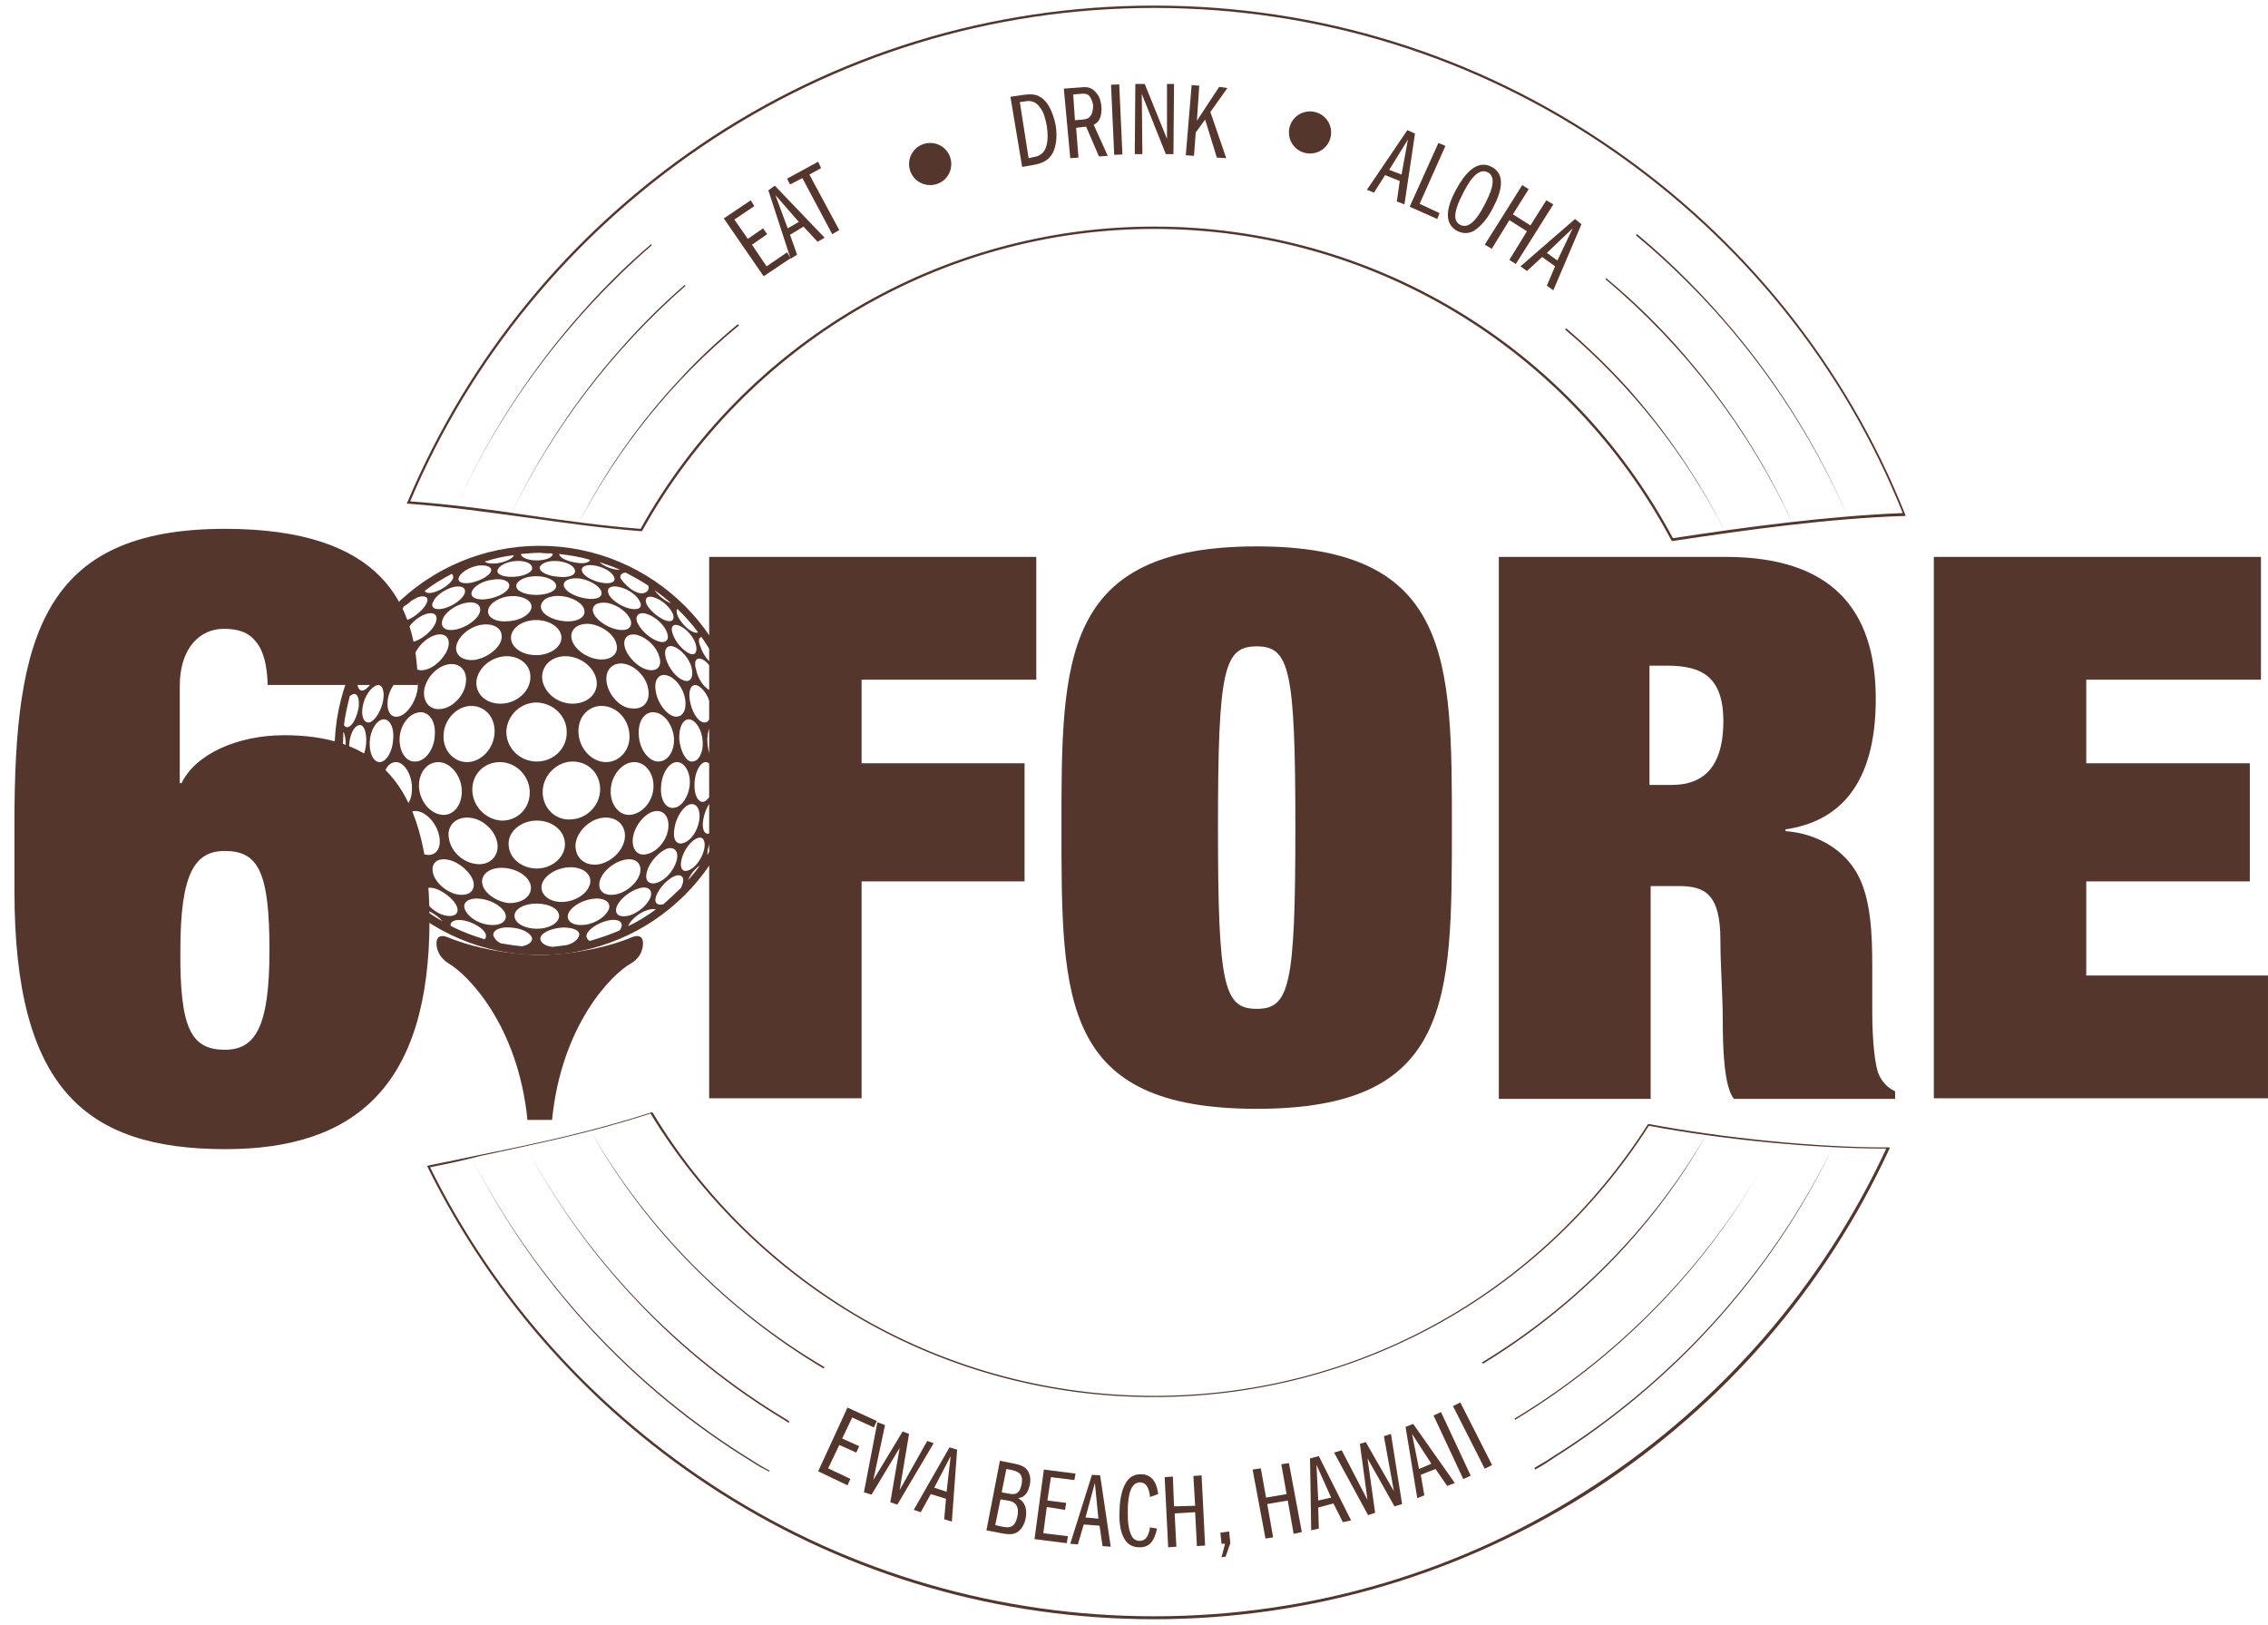 <svg width="141" height="101" viewBox="0 0 141 101" fill="none" xmlns="http://www.w3.org/2000/svg">
<path d="M103.932 33.601L103.896 33.565C97.554 21.644 85.235 14.23 71.75 14.23C58.557 14.23 46.347 21.426 39.933 32.983L39.896 33.019H39.86C37.491 32.838 35.158 32.511 32.862 32.184C30.42 31.856 27.905 31.493 25.391 31.311H25.281L25.318 31.239C29.108 22.226 35.413 14.521 43.541 8.997C51.887 3.328 61.655 0.348 71.75 0.348C81.992 0.348 91.832 3.4 100.251 9.215C108.451 14.885 114.757 22.735 118.438 31.965L118.474 32.074H118.365C113.809 32.22 108.743 32.91 103.932 33.637V33.601ZM71.75 14.085C85.272 14.085 97.627 21.499 104.005 33.455C108.743 32.729 113.773 32.074 118.292 31.893C114.611 22.735 108.342 14.957 100.178 9.324C91.796 3.546 81.955 0.493 71.75 0.493C61.691 0.493 51.96 3.473 43.65 9.106C35.559 14.594 29.29 22.226 25.5 31.166C28.015 31.348 30.493 31.675 32.898 32.038C35.158 32.365 37.491 32.692 39.823 32.874C46.274 21.281 58.52 14.085 71.75 14.085Z" fill="#54362C"/>
<path d="M71.748 100.653C62.163 100.653 52.869 97.963 44.814 92.839C36.978 87.86 30.673 80.846 26.591 72.56L26.555 72.487L26.628 72.451C27.721 72.233 28.778 72.015 29.798 71.797C33.552 71.034 36.796 70.343 40.514 69.144H40.55L40.587 69.18C43.757 74.45 48.277 78.847 53.598 81.936C59.101 85.098 65.37 86.77 71.748 86.77C84.249 86.77 95.693 80.483 102.436 69.907L102.472 69.871H102.509C107.137 70.743 112.896 71.325 117.196 71.325C117.269 71.325 117.306 71.325 117.379 71.325H117.488L117.452 71.434C113.479 80.047 107.174 87.315 99.228 92.512C91.028 97.818 81.552 100.653 71.748 100.653ZM26.737 72.56C30.819 80.81 37.088 87.751 44.887 92.694C52.905 97.782 62.199 100.471 71.748 100.471C81.516 100.471 90.992 97.673 99.119 92.33C107.028 87.17 113.297 79.938 117.269 71.397H117.196C112.896 71.397 107.137 70.852 102.509 69.98C95.73 80.555 84.249 86.843 71.712 86.843C65.297 86.843 59.028 85.171 53.488 81.973C48.167 78.884 43.648 74.486 40.441 69.217C36.76 70.416 33.516 71.07 29.798 71.87C28.851 72.124 27.83 72.342 26.737 72.56Z" fill="#54362C"/>
<path d="M40.517 15.248C40.517 15.211 40.48 15.211 40.48 15.175C38.731 16.665 37.127 18.3 35.633 20.045C32.681 23.497 30.203 27.386 28.344 31.529C31.15 25.314 35.341 19.754 40.517 15.248Z" fill="#54362C"/>
<path d="M42.63 17.756C42.593 17.756 42.593 17.719 42.557 17.719C41.136 18.955 39.824 20.263 38.584 21.68C35.814 24.806 33.518 28.295 31.732 32.038C34.356 26.587 38.111 21.717 42.63 17.756Z" fill="#54362C"/>
<path d="M101.707 14.63C107.393 19.354 111.948 25.387 114.901 32.183C113.115 28.004 110.709 24.079 107.794 20.59C105.971 18.409 103.967 16.374 101.78 14.557C101.707 14.594 101.707 14.594 101.707 14.63Z" fill="#54362C"/>
<path d="M97.372 20.409C97.335 20.445 97.335 20.445 97.299 20.481C101.417 23.97 104.807 28.259 107.249 33.056C105.609 29.785 103.531 26.732 101.089 24.007C99.923 22.735 98.684 21.535 97.372 20.409Z" fill="#54362C"/>
<path d="M45.872 20.154C44.597 21.208 43.394 22.335 42.264 23.57C39.749 26.26 37.636 29.276 35.959 32.547C38.437 27.823 41.827 23.607 45.945 20.227C45.909 20.191 45.909 20.191 45.872 20.154Z" fill="#54362C"/>
<path d="M99.849 17.283C99.849 17.32 99.812 17.32 99.812 17.356C104.733 21.499 108.742 26.696 111.439 32.511C109.726 28.731 107.43 25.206 104.733 22.08C103.238 20.336 101.598 18.737 99.849 17.283Z" fill="#54362C"/>
<path d="M51.194 85.062C51.23 85.025 51.23 85.025 51.267 84.989C45.253 81.464 40.187 76.34 36.725 70.307C38.438 73.359 40.551 76.158 43.03 78.665C45.472 81.137 48.205 83.281 51.194 85.062Z" fill="#54362C"/>
<path d="M103.531 80.7C106.264 77.792 108.56 74.522 110.419 71.033C106.702 78.047 101.052 84.007 94.273 88.114C94.237 88.15 94.201 88.15 94.164 88.186C94.164 88.223 94.201 88.259 94.201 88.259C94.237 88.223 94.273 88.223 94.31 88.186C97.699 86.115 100.797 83.607 103.531 80.7Z" fill="#54362C"/>
<path d="M92.198 84.771C94.931 83.099 97.483 81.1 99.742 78.847C102.221 76.376 104.371 73.577 106.084 70.524C102.731 76.303 97.883 81.209 92.125 84.698C92.161 84.734 92.198 84.734 92.198 84.771Z" fill="#54362C"/>
<path d="M48.862 88.332C48.898 88.368 48.971 88.404 49.044 88.441C49.044 88.404 49.081 88.368 49.081 88.368C49.044 88.332 48.971 88.296 48.935 88.259C42.119 84.189 36.434 78.265 32.68 71.251C34.538 74.74 36.871 78.011 39.605 80.882C42.338 83.789 45.472 86.297 48.862 88.332Z" fill="#54362C"/>
<path d="M47.842 91.422C47.514 91.24 47.186 91.058 46.858 90.84C39.423 86.297 33.264 79.683 29.291 71.906C31.259 75.794 33.774 79.429 36.726 82.627C39.678 85.825 43.068 88.623 46.822 90.913C47.15 91.131 47.478 91.312 47.842 91.494C47.806 91.458 47.842 91.458 47.842 91.422Z" fill="#54362C"/>
<path d="M96.534 90.549C96.17 90.803 95.769 91.022 95.404 91.24C95.404 91.276 95.404 91.312 95.441 91.349C95.842 91.131 96.243 90.876 96.607 90.622C100.288 88.296 103.678 85.461 106.593 82.227C109.509 78.992 111.987 75.358 113.883 71.433C110.019 79.247 103.933 85.934 96.534 90.549Z" fill="#54362C"/>
<path d="M46.492 14.848L47.44 14.194L47.695 14.558L46.748 15.212L47.659 16.556L48.934 15.684L49.153 16.048L47.476 17.174L44.998 13.576L46.675 12.45L46.893 12.813L45.654 13.649L46.492 14.848Z" fill="#54362C"/>
<path d="M48.169 11.541L51.266 14.776L50.829 15.03L49.954 14.085L49.116 14.594L49.553 15.83L49.153 16.084L47.768 11.832L48.169 11.541ZM49.663 13.795L48.205 12.123L48.97 14.194L49.663 13.795Z" fill="#54362C"/>
<path d="M49.881 11.069L49.116 11.469L48.934 11.105L50.865 10.051L51.047 10.451L50.319 10.851L52.177 14.303L51.74 14.558L49.881 11.069Z" fill="#54362C"/>
<path d="M62.818 6.017L63.547 5.908C64.058 5.836 64.385 5.836 64.713 6.054C65.151 6.308 65.479 7.035 65.625 7.762C65.77 8.561 65.625 9.324 65.333 9.688C65.042 10.088 64.531 10.197 64.349 10.233L63.547 10.378L62.818 6.017ZM63.948 9.833L64.276 9.76C64.787 9.688 64.932 9.361 64.969 9.288C65.115 8.997 65.187 8.525 65.078 7.834C64.969 7.217 64.823 6.889 64.677 6.708C64.385 6.272 64.021 6.235 63.693 6.308L63.401 6.344L63.948 9.833Z" fill="#54362C"/>
<path d="M66.137 5.509L67.121 5.436C67.485 5.4 67.85 5.363 68.178 5.8C68.396 6.054 68.433 6.345 68.469 6.563C68.506 6.999 68.433 7.253 68.36 7.399C68.251 7.617 68.105 7.689 67.996 7.762L68.87 9.688L68.323 9.725L67.522 7.871L66.902 7.944L67.048 9.797L66.538 9.834L66.137 5.509ZM66.829 7.471L67.303 7.435C67.522 7.399 67.668 7.399 67.813 7.181C67.923 7.035 67.959 6.745 67.959 6.563C67.959 6.454 67.886 6.163 67.704 5.945C67.595 5.836 67.412 5.8 67.157 5.836L66.72 5.872L66.829 7.471Z" fill="#54362C"/>
<path d="M69.582 5.245L69.072 5.268L69.27 9.625L69.78 9.602L69.582 5.245Z" fill="#54362C"/>
<path d="M70.583 5.218H71.166L72.551 8.634V5.218H72.989L72.952 9.579H72.478L70.984 5.836L71.021 9.579H70.547L70.583 5.218Z" fill="#54362C"/>
<path d="M75.65 9.796L74.921 7.434L74.338 8.234L74.229 9.687L73.719 9.651L74.083 5.29L74.557 5.326L74.411 7.507L75.796 5.399L76.306 5.472L75.249 6.962L76.234 9.833L75.65 9.796Z" fill="#54362C"/>
<path d="M87.969 8.307L87.313 12.704L86.839 12.523L87.021 11.251L86.11 10.887L85.418 11.977L84.981 11.796L87.495 8.089L87.969 8.307ZM87.131 10.851L87.532 8.67L86.365 10.56L87.131 10.851Z" fill="#54362C"/>
<path d="M89.424 8.888L89.862 9.07L88.258 12.668L89.497 13.249L89.352 13.613L87.639 12.85L89.424 8.888Z" fill="#54362C"/>
<path d="M92.816 12.922C92.488 13.576 92.087 14.048 91.649 14.339C91.139 14.63 90.738 14.412 90.629 14.376C89.864 13.976 89.791 13.14 90.519 11.795C91.03 10.85 91.795 9.869 92.743 10.378C93.581 10.814 93.399 11.832 92.816 12.922ZM90.993 11.941C90.301 13.249 90.374 13.758 90.775 13.976C91.285 14.23 91.795 13.721 92.305 12.704C92.888 11.614 92.961 10.959 92.488 10.705C92.05 10.487 91.54 10.85 90.993 11.941Z" fill="#54362C"/>
<path d="M95.147 14.012L96.132 12.45L96.569 12.704L94.236 16.411L93.835 16.157L94.929 14.376L93.835 13.685L92.742 15.466L92.305 15.212L94.637 11.505L95.038 11.759L94.054 13.322L95.147 14.012Z" fill="#54362C"/>
<path d="M98.318 13.94L96.568 18.047L96.167 17.756L96.678 16.556L95.876 15.975L94.928 16.847L94.527 16.556L97.917 13.613L98.318 13.94ZM96.823 16.193L97.771 14.194L96.167 15.721L96.823 16.193Z" fill="#54362C"/>
<path d="M52.359 89.422L53.416 89.895L53.234 90.294L52.177 89.822L51.485 91.276L52.87 91.93L52.688 92.33L50.865 91.457L52.688 87.496L54.51 88.332L54.328 88.732L52.979 88.114L52.359 89.422Z" fill="#54362C"/>
<path d="M54.547 88.405L55.021 88.587L54.292 92.003L56.114 88.986L56.515 89.132L55.932 92.621L57.645 89.568L58.046 89.713L55.786 93.529L55.349 93.384L55.932 90.004L54.183 92.911L53.709 92.766L54.547 88.405Z" fill="#54362C"/>
<path d="M59.504 90.113L59.176 94.583L58.702 94.438L58.811 93.166L57.864 92.875L57.244 94.002L56.807 93.856L59.03 89.968L59.504 90.113ZM58.848 92.73L59.103 90.513L58.082 92.475L58.848 92.73Z" fill="#54362C"/>
<path d="M62.164 90.804L63.076 90.985C63.622 91.094 63.841 91.276 63.95 91.531C64.096 91.821 64.06 92.148 64.023 92.294C63.987 92.439 63.914 92.802 63.659 92.984C63.549 93.093 63.404 93.093 63.294 93.13C63.477 93.239 63.914 93.493 63.768 94.365C63.695 94.765 63.477 95.165 63.112 95.31C62.857 95.419 62.456 95.347 62.274 95.31L61.326 95.128L62.164 90.804ZM61.873 94.801L62.347 94.91C62.748 94.983 63.112 94.983 63.258 94.22C63.404 93.42 62.893 93.311 62.638 93.275L62.201 93.202L61.873 94.801ZM62.274 92.766L62.675 92.839C63.148 92.948 63.404 92.839 63.513 92.257C63.659 91.531 63.185 91.458 62.93 91.385L62.565 91.312L62.274 92.766Z" fill="#54362C"/>
<path d="M65.116 93.275L66.283 93.421L66.21 93.857L65.08 93.675L64.861 95.31L66.392 95.492L66.319 95.928L64.314 95.674L64.898 91.349L66.866 91.603L66.793 92.003L65.335 91.822L65.116 93.275Z" fill="#54362C"/>
<path d="M68.396 91.712L69.052 96.146L68.542 96.109L68.359 94.838L67.375 94.765L67.011 96.001L66.537 95.964L67.886 91.676L68.396 91.712ZM68.287 94.401L68.068 92.185L67.485 94.329L68.287 94.401Z" fill="#54362C"/>
<path d="M71.496 93.056C71.459 92.693 71.35 92.147 70.876 92.147C70.475 92.147 70.329 92.511 70.256 92.729C70.183 92.983 70.111 93.31 70.111 94.001C70.111 94.546 70.147 95.237 70.439 95.6C70.548 95.745 70.73 95.782 70.84 95.782C71.313 95.782 71.423 95.346 71.496 94.946L71.933 95.019C71.787 95.636 71.568 96.218 70.803 96.181C70.475 96.181 70.22 96.036 70.074 95.891C69.673 95.455 69.564 94.728 69.6 93.965C69.6 93.638 69.637 92.547 70.147 91.966C70.366 91.711 70.694 91.639 70.912 91.639C71.751 91.639 71.933 92.365 72.006 92.874L71.496 93.056Z" fill="#54362C"/>
<path d="M74.302 93.602L74.192 91.748L74.702 91.712L74.921 96.073L74.411 96.109L74.302 94.001L73.026 94.074L73.135 96.146L72.625 96.182L72.406 91.821L72.916 91.785L72.989 93.638L74.302 93.602Z" fill="#54362C"/>
<path d="M76.416 95.2L76.489 95.927L76.197 96.763L75.942 96.799L76.161 95.963H75.942L75.869 95.273L76.416 95.2Z" fill="#54362C"/>
<path d="M79.987 92.875L79.659 91.021L80.133 90.949L80.934 95.237L80.424 95.346L80.06 93.275L78.784 93.493L79.149 95.564L78.675 95.637L77.873 91.349L78.383 91.276L78.711 93.093L79.987 92.875Z" fill="#54362C"/>
<path d="M81.99 90.512L83.995 94.51L83.484 94.619L82.901 93.456L81.954 93.71L81.99 95.019L81.516 95.128L81.443 90.658L81.99 90.512ZM82.755 93.093L81.844 91.057L81.954 93.274L82.755 93.093Z" fill="#54362C"/>
<path d="M82.939 90.295L83.413 90.149L85.017 93.239L84.543 89.75L84.908 89.641L86.657 92.693L86.037 89.277L86.475 89.132L87.167 93.493L86.693 93.638L85.017 90.658L85.491 94.038L85.053 94.183L82.939 90.295Z" fill="#54362C"/>
<path d="M87.857 88.515L90.444 92.185L89.971 92.367L89.242 91.313L88.33 91.676L88.549 92.948L88.112 93.13L87.383 88.696L87.857 88.515ZM88.987 90.986L87.784 89.132L88.221 91.313L88.987 90.986Z" fill="#54362C"/>
<path d="M89.585 87.775L89.123 87.99L90.971 91.943L91.433 91.728L89.585 87.775Z" fill="#54362C"/>
<path d="M90.787 87.177L90.332 87.406L92.306 91.298L92.761 91.068L90.787 87.177Z" fill="#54362C"/>
<path d="M16.643 42.613C16.607 41.341 16.388 40.433 15.878 39.851C15.441 39.306 14.821 39.088 13.91 39.088C12.452 39.088 11.176 40.251 11.176 42.65V48.682H11.286C12.16 46.865 14.784 45.702 17.664 45.702C23.058 45.702 26.702 48.319 26.702 57.187C26.702 67.435 22.147 71.433 14.019 71.433C5.345 71.433 0.898 67.689 0.898 55.369V51.154C0.898 39.524 2.684 32.873 13.983 32.873C23.787 32.873 25.937 37.562 25.973 42.577H16.643V42.613ZM13.983 65.254C15.841 65.254 16.753 63.91 16.753 59.076C16.753 54.206 16.06 52.898 13.983 52.898C12.124 52.898 11.213 54.243 11.213 59.076C11.176 63.91 11.869 65.254 13.983 65.254Z" fill="#54362C"/>
<path d="M33.555 33.928C26.521 33.928 20.799 39.633 20.799 46.648C20.799 53.662 26.521 59.367 33.555 59.367C40.589 59.367 46.311 53.662 46.311 46.648C46.311 39.633 40.589 33.928 33.555 33.928ZM45.036 51.009C44.999 50.863 44.999 50.718 45.036 50.536C45.108 50.064 45.291 49.628 45.509 49.482C45.4 49.991 45.218 50.5 45.036 51.009ZM43.979 53.153C43.979 53.044 43.979 52.898 44.015 52.753C44.161 52.208 44.489 51.663 44.781 51.554H44.817C44.562 52.099 44.27 52.644 43.979 53.153ZM41.245 56.206C40.844 56.315 40.626 56.096 40.808 55.66C40.99 55.188 41.5 54.643 41.938 54.461C42.375 54.279 42.594 54.57 42.411 55.006C42.375 55.079 42.375 55.115 42.339 55.188C41.974 55.551 41.61 55.878 41.245 56.206ZM34.357 58.858C33.919 58.822 33.592 58.604 33.592 58.35C33.592 58.023 34.175 57.732 34.904 57.659C35.596 57.623 36.106 57.841 35.997 58.168C35.924 58.422 35.633 58.641 35.231 58.749C34.976 58.786 34.648 58.822 34.357 58.858ZM31.15 58.641C30.894 58.531 30.749 58.35 30.676 58.168C30.603 57.841 31.077 57.587 31.769 57.659C32.462 57.696 33.045 58.023 33.081 58.35C33.081 58.568 32.826 58.749 32.462 58.822C32.024 58.786 31.587 58.713 31.15 58.641ZM28.015 57.55C27.979 57.26 28.307 57.114 28.89 57.223C29.509 57.368 30.129 57.768 30.202 58.095C30.238 58.204 30.202 58.313 30.129 58.386C29.4 58.168 28.708 57.914 28.015 57.55ZM23.897 54.098C23.86 54.098 23.86 54.061 23.824 54.061C23.496 53.625 23.204 53.189 22.949 52.717C22.876 52.244 23.058 51.953 23.387 52.099C23.751 52.244 24.188 52.826 24.371 53.407C24.48 53.989 24.261 54.243 23.897 54.098ZM21.856 50.318C21.856 49.882 22.002 49.591 22.257 49.664C22.548 49.737 22.876 50.318 22.986 50.936C23.095 51.554 22.913 51.953 22.585 51.808C22.512 51.772 22.439 51.735 22.366 51.663C22.184 51.227 22.002 50.791 21.856 50.318ZM21.309 47.483C21.382 47.411 21.455 47.374 21.528 47.374C21.783 47.374 22.038 47.883 22.074 48.501C22.111 49.119 21.929 49.591 21.637 49.519C21.491 48.864 21.382 48.174 21.309 47.483ZM25.573 37.344C25.719 37.271 25.828 37.199 25.974 37.126C26.412 36.98 26.703 37.126 26.521 37.489C26.375 37.853 25.828 38.325 25.391 38.507C24.954 38.689 24.735 38.471 24.881 38.071C24.917 37.925 25.027 37.816 25.136 37.671C25.282 37.598 25.427 37.489 25.573 37.344ZM28.088 35.672C28.161 35.745 28.197 35.818 28.161 35.963C28.052 36.254 27.505 36.653 27.031 36.799C26.703 36.908 26.448 36.871 26.412 36.726C26.922 36.326 27.468 35.999 28.088 35.672ZM36.689 34.8C36.617 34.982 36.288 35.054 35.851 34.982C35.304 34.909 34.794 34.691 34.758 34.437C35.414 34.509 36.07 34.618 36.689 34.8ZM43.614 39.597C43.979 40.142 44.343 40.687 44.635 41.305C44.562 41.342 44.489 41.342 44.38 41.305C44.051 41.16 43.687 40.651 43.541 40.179C43.395 39.852 43.432 39.633 43.614 39.597ZM45.4 43.377C45.108 43.268 44.78 42.759 44.671 42.25C44.598 41.923 44.635 41.669 44.744 41.596C44.999 42.177 45.218 42.759 45.4 43.377ZM37.71 42.395C37.6 41.596 38.147 41.123 38.84 41.269C39.532 41.414 40.188 42.105 40.298 42.832C40.443 43.595 40.006 44.14 39.241 44.031C38.548 43.995 37.819 43.195 37.71 42.395ZM37.673 47.374C36.799 47.374 35.997 46.538 35.961 45.521C35.924 44.503 36.653 43.813 37.528 43.886C38.402 43.958 39.095 44.758 39.131 45.666C39.204 46.575 38.548 47.374 37.673 47.374ZM40.735 44.285C41.355 44.394 41.828 45.085 41.901 45.884C41.938 46.684 41.537 47.338 40.917 47.338C40.334 47.338 39.751 46.575 39.714 45.703C39.642 44.794 40.115 44.176 40.735 44.285ZM40.771 42.977C40.626 42.25 40.99 41.814 41.5 41.996C42.011 42.141 42.484 42.795 42.594 43.449C42.703 44.14 42.448 44.612 41.938 44.54C41.427 44.431 40.881 43.704 40.771 42.977ZM40.261 41.632C39.642 41.487 38.986 40.796 38.84 40.215C38.694 39.633 39.095 39.306 39.678 39.488C40.261 39.67 40.844 40.251 40.99 40.833C41.172 41.378 40.881 41.778 40.261 41.632ZM38.33 39.125C37.673 38.979 36.981 38.471 36.872 38.034C36.762 37.598 37.2 37.38 37.819 37.489C38.439 37.635 39.022 38.071 39.204 38.543C39.35 39.016 38.986 39.27 38.33 39.125ZM38.33 40.07C38.475 40.651 37.965 41.087 37.163 40.978C36.361 40.869 35.596 40.251 35.523 39.633C35.45 39.052 36.033 38.689 36.762 38.798C37.528 38.943 38.22 39.488 38.33 40.07ZM37.09 42.323C37.2 43.122 36.507 43.776 35.523 43.74C34.539 43.704 33.737 42.941 33.701 42.105C33.701 41.269 34.43 40.724 35.304 40.796C36.179 40.869 36.981 41.523 37.09 42.323ZM35.231 45.485C35.268 46.502 34.43 47.338 33.373 47.338C32.316 47.338 31.478 46.502 31.478 45.485C31.514 44.467 32.352 43.667 33.373 43.667C34.393 43.704 35.231 44.503 35.231 45.485ZM31.186 43.74C30.202 43.776 29.546 43.122 29.619 42.323C29.728 41.523 30.494 40.869 31.368 40.796C32.243 40.724 33.008 41.305 32.972 42.105C32.972 42.941 32.17 43.704 31.186 43.74ZM27.578 45.666C27.614 44.758 28.343 43.958 29.181 43.886C30.056 43.813 30.785 44.503 30.749 45.521C30.712 46.538 29.91 47.374 29.036 47.374C28.161 47.374 27.505 46.575 27.578 45.666ZM27.432 44.067C26.703 44.176 26.266 43.595 26.375 42.868C26.521 42.105 27.14 41.451 27.833 41.305C28.525 41.16 29.072 41.632 28.963 42.432C28.89 43.195 28.161 43.995 27.432 44.067ZM31.186 39.67C31.113 40.251 30.348 40.869 29.546 41.014C28.744 41.123 28.234 40.687 28.38 40.106C28.525 39.524 29.218 38.943 29.947 38.834C30.676 38.725 31.259 39.052 31.186 39.67ZM29.837 38.034C29.728 38.471 29.036 38.979 28.38 39.125C27.724 39.27 27.359 39.016 27.505 38.543C27.651 38.071 28.27 37.635 28.89 37.489C29.509 37.344 29.947 37.562 29.837 38.034ZM27.869 40.215C27.724 40.796 27.068 41.487 26.448 41.632C25.828 41.778 25.537 41.414 25.719 40.833C25.901 40.251 26.448 39.67 27.031 39.488C27.614 39.306 28.015 39.597 27.869 40.215ZM25.938 42.977C25.792 43.704 25.282 44.431 24.771 44.54C24.261 44.649 24.006 44.14 24.115 43.449C24.225 42.759 24.699 42.141 25.209 41.996C25.756 41.814 26.084 42.214 25.938 42.977ZM24.844 45.884C24.881 45.085 25.391 44.394 26.011 44.285C26.63 44.176 27.104 44.794 27.031 45.703C26.995 46.611 26.412 47.338 25.828 47.338C25.209 47.374 24.808 46.684 24.844 45.884ZM27.25 47.374C27.979 47.374 28.671 48.174 28.708 49.119C28.744 50.064 28.161 50.754 27.432 50.645C26.703 50.536 26.12 49.809 26.047 48.937C26.011 48.065 26.521 47.374 27.25 47.374ZM29.181 50.827C30.056 50.9 30.858 51.699 30.931 52.499C31.004 53.298 30.348 53.843 29.546 53.698C28.744 53.589 28.015 52.898 27.906 52.099C27.76 51.372 28.307 50.754 29.181 50.827ZM29.364 49.155C29.327 48.174 30.056 47.374 31.077 47.374C32.097 47.374 32.935 48.247 32.935 49.264C32.935 50.282 32.134 51.045 31.15 51.009C30.202 50.936 29.4 50.136 29.364 49.155ZM33.373 51.009C34.393 51.009 35.159 51.699 35.122 52.535C35.086 53.334 34.284 53.989 33.373 53.989C32.462 53.989 31.66 53.371 31.623 52.535C31.55 51.735 32.352 51.009 33.373 51.009ZM33.737 49.228C33.737 48.21 34.612 47.338 35.596 47.338C36.617 47.338 37.345 48.138 37.309 49.119C37.273 50.1 36.471 50.9 35.487 50.936C34.539 51.009 33.737 50.245 33.737 49.228ZM35.778 52.499C35.851 51.699 36.653 50.9 37.528 50.827C38.402 50.754 38.949 51.372 38.84 52.135C38.73 52.898 38.001 53.589 37.2 53.734C36.361 53.843 35.742 53.334 35.778 52.499ZM37.965 49.119C38.002 48.174 38.694 47.374 39.423 47.374C40.152 47.374 40.662 48.101 40.626 48.937C40.589 49.809 39.969 50.536 39.241 50.645C38.548 50.754 37.929 50.064 37.965 49.119ZM39.35 52.062C39.459 51.299 40.115 50.536 40.699 50.427C41.318 50.318 41.646 50.863 41.537 51.554C41.427 52.281 40.844 52.935 40.261 53.08C39.678 53.262 39.241 52.826 39.35 52.062ZM41.099 48.901C41.136 48.065 41.61 47.374 42.083 47.374C42.557 47.374 42.922 47.992 42.885 48.719C42.849 49.446 42.411 50.136 41.938 50.209C41.427 50.318 41.026 49.737 41.099 48.901ZM42.229 45.957C42.193 45.194 42.484 44.649 42.885 44.721C43.286 44.794 43.651 45.412 43.687 46.102C43.724 46.793 43.432 47.338 43.031 47.338C42.667 47.374 42.302 46.72 42.229 45.957ZM43.177 48.683C43.213 47.956 43.541 47.374 43.869 47.374C44.197 47.374 44.452 47.883 44.416 48.537C44.38 49.191 44.088 49.737 43.724 49.846C43.395 49.882 43.14 49.41 43.177 48.683ZM43.979 46.139C43.942 45.448 44.161 44.976 44.452 45.048C44.744 45.121 45.036 45.666 45.036 46.248C45.072 46.866 44.853 47.338 44.562 47.338C44.27 47.374 44.015 46.793 43.979 46.139ZM43.724 44.903C43.359 44.83 42.995 44.213 42.885 43.522C42.776 42.868 42.995 42.468 43.359 42.614C43.724 42.759 44.088 43.34 44.197 43.922C44.27 44.54 44.088 44.976 43.724 44.903ZM42.484 42.286C42.047 42.141 41.537 41.487 41.391 40.905C41.245 40.324 41.5 40.033 41.938 40.215C42.375 40.397 42.849 40.942 42.995 41.487C43.14 42.105 42.922 42.468 42.484 42.286ZM41.318 38.543C40.881 38.361 40.334 37.889 40.188 37.526C40.042 37.162 40.298 36.98 40.735 37.162C41.172 37.308 41.646 37.744 41.828 38.143C41.974 38.543 41.755 38.725 41.318 38.543ZM40.261 38.18C40.771 38.361 41.282 38.834 41.464 39.306C41.646 39.779 41.391 40.033 40.881 39.852C40.37 39.67 39.787 39.125 39.605 38.652C39.459 38.216 39.787 37.998 40.261 38.18ZM39.095 37.816C38.548 37.671 37.929 37.235 37.819 36.871C37.71 36.508 38.038 36.363 38.585 36.508C39.131 36.653 39.642 37.053 39.787 37.417C39.969 37.78 39.678 37.962 39.095 37.816ZM37.382 36.217C36.799 36.108 36.252 35.781 36.179 35.49C36.106 35.2 36.507 35.054 37.017 35.163C37.564 35.272 38.074 35.563 38.184 35.89C38.293 36.181 37.965 36.326 37.382 36.217ZM37.382 36.762C37.491 37.126 37.09 37.308 36.398 37.199C35.742 37.09 35.122 36.762 35.049 36.399C35.013 36.072 35.45 35.89 36.07 35.963C36.689 36.072 37.273 36.435 37.382 36.762ZM36.325 37.925C36.434 38.361 35.888 38.689 35.086 38.616C34.284 38.543 33.628 38.143 33.628 37.707C33.628 37.271 34.175 36.98 34.904 37.053C35.596 37.126 36.252 37.489 36.325 37.925ZM34.904 39.597C34.94 40.179 34.248 40.724 33.336 40.724C32.425 40.724 31.733 40.215 31.769 39.597C31.806 39.016 32.498 38.543 33.336 38.543C34.175 38.543 34.867 39.016 34.904 39.597ZM31.587 38.616C30.785 38.689 30.275 38.361 30.348 37.925C30.421 37.489 31.077 37.09 31.769 37.053C32.462 37.017 33.045 37.308 33.045 37.707C33.045 38.143 32.389 38.58 31.587 38.616ZM31.66 36.435C31.623 36.762 31.004 37.126 30.311 37.235C29.619 37.344 29.218 37.126 29.327 36.799C29.437 36.435 30.02 36.108 30.603 36.036C31.223 35.927 31.696 36.108 31.66 36.435ZM30.53 35.49C30.457 35.781 29.91 36.072 29.327 36.217C28.744 36.326 28.416 36.181 28.525 35.89C28.635 35.599 29.145 35.272 29.692 35.163C30.202 35.091 30.603 35.236 30.53 35.49ZM28.89 36.871C28.781 37.235 28.161 37.671 27.614 37.816C27.068 37.962 26.74 37.78 26.922 37.417C27.068 37.053 27.614 36.653 28.125 36.508C28.635 36.363 28.999 36.508 28.89 36.871ZM27.104 38.652C26.958 39.125 26.339 39.67 25.828 39.852C25.318 40.033 25.063 39.779 25.245 39.306C25.427 38.834 25.938 38.361 26.448 38.18C26.958 37.998 27.25 38.216 27.104 38.652ZM25.318 40.942C25.172 41.523 24.662 42.141 24.225 42.323C23.787 42.468 23.605 42.105 23.751 41.56C23.897 41.014 24.371 40.433 24.808 40.288C25.245 40.07 25.5 40.36 25.318 40.942ZM23.824 43.522C23.715 44.176 23.314 44.794 22.986 44.903C22.621 44.976 22.439 44.54 22.548 43.922C22.658 43.304 23.022 42.759 23.387 42.614C23.715 42.468 23.933 42.868 23.824 43.522ZM23.459 41.669C23.314 42.214 22.913 42.795 22.621 42.904C22.33 43.013 22.147 42.686 22.257 42.177C22.366 41.669 22.73 41.123 23.095 40.978C23.423 40.833 23.605 41.087 23.459 41.669ZM22.767 46.139C22.73 46.793 22.475 47.374 22.184 47.374C21.892 47.374 21.674 46.866 21.71 46.284C21.746 45.666 22.002 45.157 22.293 45.085C22.585 44.976 22.803 45.448 22.767 46.139ZM22.84 47.374C23.168 47.374 23.496 47.956 23.532 48.683C23.569 49.41 23.314 49.918 22.986 49.846C22.621 49.773 22.33 49.191 22.293 48.537C22.257 47.883 22.512 47.374 22.84 47.374ZM22.986 46.102C23.022 45.412 23.387 44.794 23.787 44.721C24.188 44.649 24.516 45.157 24.443 45.957C24.407 46.72 24.006 47.374 23.605 47.374C23.204 47.374 22.949 46.793 22.986 46.102ZM24.626 47.374C25.099 47.374 25.573 48.065 25.61 48.901C25.646 49.737 25.282 50.318 24.771 50.209C24.261 50.1 23.86 49.446 23.824 48.719C23.787 47.956 24.115 47.374 24.626 47.374ZM25.974 50.427C26.594 50.536 27.213 51.299 27.323 52.062C27.432 52.826 27.031 53.262 26.412 53.116C25.792 52.971 25.245 52.281 25.136 51.59C25.027 50.863 25.391 50.318 25.974 50.427ZM27.031 55.224C27.614 55.406 28.27 55.951 28.416 56.387C28.562 56.823 28.197 57.041 27.614 56.896C27.068 56.751 26.484 56.242 26.339 55.769C26.156 55.333 26.448 55.079 27.031 55.224ZM28.38 55.588C27.724 55.442 27.068 54.861 26.922 54.279C26.776 53.698 27.14 53.298 27.869 53.444C28.562 53.589 29.291 54.243 29.437 54.825C29.546 55.442 29.072 55.733 28.38 55.588ZM29.947 55.878C30.676 55.987 31.368 56.46 31.441 56.896C31.514 57.332 31.004 57.587 30.311 57.477C29.619 57.368 29.036 56.932 28.89 56.496C28.744 56.06 29.181 55.769 29.947 55.878ZM29.983 54.934C29.874 54.352 30.457 53.88 31.368 53.952C32.243 54.025 33.008 54.57 33.008 55.188C33.008 55.769 32.389 56.169 31.587 56.133C30.822 56.024 30.093 55.515 29.983 54.934ZM33.373 56.169C34.175 56.169 34.794 56.533 34.758 56.969C34.721 57.405 34.102 57.732 33.373 57.732C32.644 57.732 32.024 57.405 31.988 56.969C31.951 56.533 32.535 56.169 33.373 56.169ZM33.664 55.152C33.664 54.57 34.43 53.989 35.304 53.916C36.179 53.843 36.799 54.316 36.689 54.897C36.58 55.479 35.888 55.987 35.086 56.06C34.32 56.133 33.664 55.733 33.664 55.152ZM35.304 56.896C35.377 56.46 36.07 55.987 36.799 55.878C37.528 55.769 38.002 56.06 37.856 56.496C37.71 56.932 37.09 57.368 36.434 57.477C35.742 57.587 35.231 57.332 35.304 56.896ZM37.273 54.825C37.382 54.243 38.111 53.589 38.84 53.444C39.532 53.298 39.933 53.698 39.787 54.279C39.642 54.861 38.986 55.442 38.33 55.588C37.637 55.733 37.163 55.442 37.273 54.825ZM38.33 56.387C38.475 55.951 39.095 55.406 39.714 55.224C40.298 55.043 40.589 55.333 40.443 55.769C40.261 56.242 39.714 56.714 39.168 56.896C38.548 57.078 38.184 56.86 38.33 56.387ZM40.225 54.17C40.37 53.589 40.99 52.935 41.464 52.753C41.974 52.608 42.229 52.971 42.047 53.553C41.865 54.134 41.391 54.679 40.881 54.861C40.37 55.043 40.042 54.752 40.225 54.17ZM41.938 51.445C42.047 50.754 42.521 50.064 42.922 49.991C43.323 49.918 43.578 50.354 43.468 51.009C43.359 51.663 42.958 52.244 42.521 52.39C42.047 52.571 41.792 52.172 41.938 51.445ZM42.375 53.407C42.521 52.826 42.958 52.244 43.359 52.099C43.724 51.953 43.906 52.317 43.76 52.862C43.614 53.407 43.213 53.952 42.812 54.098C42.448 54.243 42.229 53.989 42.375 53.407ZM43.724 50.936C43.833 50.318 44.161 49.737 44.452 49.664C44.744 49.591 44.926 50.027 44.853 50.572C44.78 51.154 44.452 51.699 44.124 51.808C43.796 51.917 43.614 51.554 43.724 50.936ZM44.635 48.501C44.671 47.883 44.89 47.374 45.181 47.374C45.437 47.374 45.655 47.847 45.619 48.392C45.582 48.973 45.364 49.446 45.072 49.519C44.781 49.591 44.598 49.119 44.635 48.501ZM45.072 45.194C44.817 45.121 44.525 44.576 44.416 43.995C44.307 43.413 44.489 43.05 44.781 43.159C45.072 43.268 45.364 43.776 45.437 44.322C45.509 44.867 45.327 45.267 45.072 45.194ZM43.651 40.978C43.979 41.123 44.38 41.632 44.489 42.177C44.598 42.686 44.452 43.05 44.124 42.904C43.796 42.759 43.395 42.214 43.286 41.669C43.104 41.087 43.286 40.833 43.651 40.978ZM42.849 40.615C42.448 40.433 41.974 39.888 41.828 39.415C41.646 38.943 41.865 38.725 42.266 38.907C42.667 39.088 43.104 39.561 43.25 40.033C43.395 40.506 43.213 40.796 42.849 40.615ZM41.682 37.489C41.318 37.344 40.881 36.98 40.699 36.69C41.063 36.944 41.427 37.235 41.755 37.526C41.719 37.489 41.719 37.489 41.682 37.489ZM40.298 36.399C40.334 36.508 40.334 36.617 40.261 36.726C39.824 37.199 38.949 36.508 38.585 35.963C38.512 35.745 38.657 35.599 38.913 35.599C39.386 35.854 39.86 36.108 40.298 36.399ZM38.184 35.381C37.819 35.309 37.455 35.127 37.273 34.945C37.71 35.091 38.147 35.236 38.548 35.418C38.439 35.418 38.293 35.418 38.184 35.381ZM34.612 34.873C35.195 34.909 35.705 35.163 35.742 35.454C35.815 35.745 35.377 35.927 34.721 35.854C34.102 35.818 33.555 35.563 33.555 35.309C33.555 35.054 34.029 34.836 34.612 34.873ZM34.575 36.399C34.612 36.726 34.065 36.98 33.336 36.98C32.607 36.98 32.061 36.726 32.097 36.399C32.134 36.072 32.68 35.818 33.336 35.818C33.992 35.818 34.539 36.072 34.575 36.399ZM31.951 35.854C31.332 35.89 30.858 35.709 30.931 35.454C31.004 35.163 31.514 34.909 32.061 34.873C32.644 34.836 33.081 35.018 33.081 35.309C33.118 35.563 32.607 35.818 31.951 35.854ZM31.951 34.509C31.878 34.727 31.405 34.945 30.894 35.018C30.53 35.054 30.275 35.018 30.129 34.909C30.712 34.727 31.295 34.582 31.951 34.509ZM24.917 39.452C24.735 39.924 24.261 40.469 23.897 40.651C23.496 40.833 23.35 40.542 23.496 40.07C23.642 39.597 24.079 39.125 24.48 38.943C24.881 38.761 25.099 38.979 24.917 39.452ZM23.204 40.179C23.095 40.542 22.84 40.905 22.585 41.123C22.767 40.724 22.986 40.36 23.241 39.997C23.241 40.07 23.241 40.106 23.204 40.179ZM21.929 43.159C22.22 43.05 22.366 43.413 22.293 43.995C22.184 44.576 21.929 45.121 21.637 45.194C21.528 45.23 21.455 45.157 21.382 45.085C21.455 44.467 21.601 43.849 21.746 43.268C21.819 43.231 21.892 43.159 21.929 43.159ZM21.309 46.648C21.309 46.248 21.346 45.884 21.346 45.485C21.455 45.666 21.491 45.957 21.491 46.284C21.491 46.611 21.418 46.866 21.309 47.084C21.309 46.938 21.309 46.793 21.309 46.648ZM24.225 52.426C23.787 52.281 23.387 51.663 23.277 51.045C23.168 50.391 23.387 49.955 23.824 50.027C24.225 50.1 24.699 50.791 24.808 51.481C24.917 52.172 24.662 52.571 24.225 52.426ZM25.245 52.753C25.756 52.898 26.339 53.553 26.485 54.17C26.63 54.752 26.339 55.043 25.828 54.861C25.318 54.679 24.808 54.098 24.662 53.553C24.48 52.971 24.735 52.571 25.245 52.753ZM26.448 56.533C26.812 56.678 27.25 56.969 27.505 57.26C27.104 57.041 26.703 56.787 26.339 56.496C26.339 56.533 26.412 56.533 26.448 56.533ZM36.471 58.095C36.58 57.768 37.163 57.368 37.783 57.223C38.402 57.078 38.767 57.296 38.621 57.659C38.585 57.732 38.585 57.768 38.512 57.841C37.929 58.095 37.273 58.313 36.653 58.495C36.507 58.386 36.434 58.277 36.471 58.095ZM39.058 57.55C39.204 57.187 39.751 56.714 40.261 56.569C40.48 56.496 40.662 56.496 40.771 56.533C40.225 56.932 39.642 57.296 39.022 57.587C39.058 57.587 39.058 57.55 39.058 57.55ZM43.505 53.807C43.286 54.134 43.031 54.425 42.776 54.715C42.922 54.352 43.213 53.989 43.505 53.807ZM45.728 47.374C45.473 47.374 45.291 46.902 45.254 46.32C45.218 45.739 45.4 45.303 45.655 45.339C45.692 45.339 45.764 45.376 45.801 45.412C45.837 45.812 45.874 46.211 45.874 46.648C45.874 46.866 45.874 47.12 45.837 47.338C45.801 47.338 45.764 47.374 45.728 47.374ZM45.619 44.213C45.655 44.394 45.692 44.576 45.728 44.758C45.692 44.612 45.655 44.467 45.655 44.358C45.619 44.322 45.619 44.249 45.619 44.213ZM43.395 39.306C43.323 39.343 43.213 39.343 43.068 39.27C42.703 39.125 42.266 38.616 42.12 38.252C42.047 38.071 42.047 37.925 42.12 37.853C42.594 38.325 43.031 38.798 43.395 39.306ZM34.357 34.4C34.357 34.437 34.357 34.437 34.357 34.4C34.393 34.655 33.919 34.836 33.373 34.836C32.826 34.836 32.389 34.655 32.389 34.437C32.79 34.4 33.191 34.364 33.592 34.364C33.847 34.4 34.102 34.4 34.357 34.4ZM24.553 38.325C24.407 38.616 24.115 38.943 23.86 39.161C24.079 38.87 24.298 38.58 24.553 38.325ZM24.261 54.606C24.298 54.425 24.48 54.352 24.771 54.461C25.209 54.643 25.756 55.188 25.901 55.66C25.974 55.915 25.974 56.096 25.828 56.169C25.282 55.697 24.771 55.188 24.261 54.606Z" fill="#54362C"/>
<path d="M39.242 58.278C36.581 59.368 33.556 59.368 33.556 59.368C33.556 59.368 30.567 59.368 27.87 58.278C27.87 58.278 27.069 57.878 27.141 58.75C27.178 59.222 27.469 59.622 27.87 59.877C29.073 60.567 32.207 63.729 32.791 69.616H33.447H34.321C34.904 63.729 38.002 60.567 39.242 59.877C39.642 59.658 39.934 59.222 39.971 58.75C40.043 57.878 39.242 58.278 39.242 58.278Z" fill="#54362C"/>
<path d="M44.088 34.618H64.425V42.25H53.564V47.447H63.696V54.788H53.564V68.271H44.088V34.618Z" fill="#54362C"/>
<path d="M78.127 33.964C90.263 33.964 90.263 41.051 90.263 51.445C90.263 62.202 90.263 68.926 78.127 68.926C65.99 68.926 65.99 62.202 65.99 51.445C65.99 41.015 65.99 33.964 78.127 33.964ZM78.127 40.179C76.086 40.179 75.721 41.596 75.721 51.445C75.721 61.294 76.086 62.711 78.127 62.711C80.168 62.711 80.532 61.294 80.532 51.445C80.532 41.596 80.168 40.179 78.127 40.179Z" fill="#54362C"/>
<path d="M93.107 34.618H107.285C113.809 34.618 116.615 37.816 116.615 43.449C116.615 48.828 114.283 51.081 111.003 51.554V51.663C112.898 51.808 114.611 52.753 115.485 54.352C116.324 55.878 116.397 58.132 116.397 60.094V62.892C116.397 64.782 116.579 66.381 116.834 66.854C117.053 67.326 117.417 67.653 117.818 67.835V68.307H107.795C107.176 67.544 107.103 65.109 107.103 63.438C107.103 61.802 106.957 60.094 106.957 58.459C106.957 55.588 106.009 55.079 104.369 55.079H102.62V68.307H93.18V34.618H93.107ZM102.547 48.792H103.932C105.499 48.792 107.139 48.101 107.139 44.83C107.139 42.032 105.754 41.378 103.64 41.378H102.547V48.792V48.792Z" fill="#54362C"/>
<path d="M120.225 34.618H140.562V42.25H129.701V47.447H139.869V54.788H129.701V60.639H140.999V68.271H120.225V34.618Z" fill="#54362C"/>
<path d="M82.755 8.234C82.755 8.961 82.172 9.542 81.443 9.542C80.714 9.542 80.131 8.961 80.131 8.234C80.131 7.507 80.714 6.926 81.443 6.926C82.172 6.926 82.755 7.507 82.755 8.234Z" fill="#54362C"/>
<path d="M59.14 10.197C59.14 10.923 58.557 11.505 57.828 11.505C57.099 11.505 56.516 10.923 56.516 10.197C56.516 9.47 57.099 8.888 57.828 8.888C58.557 8.888 59.14 9.47 59.14 10.197Z" fill="#54362C"/>
</svg>
